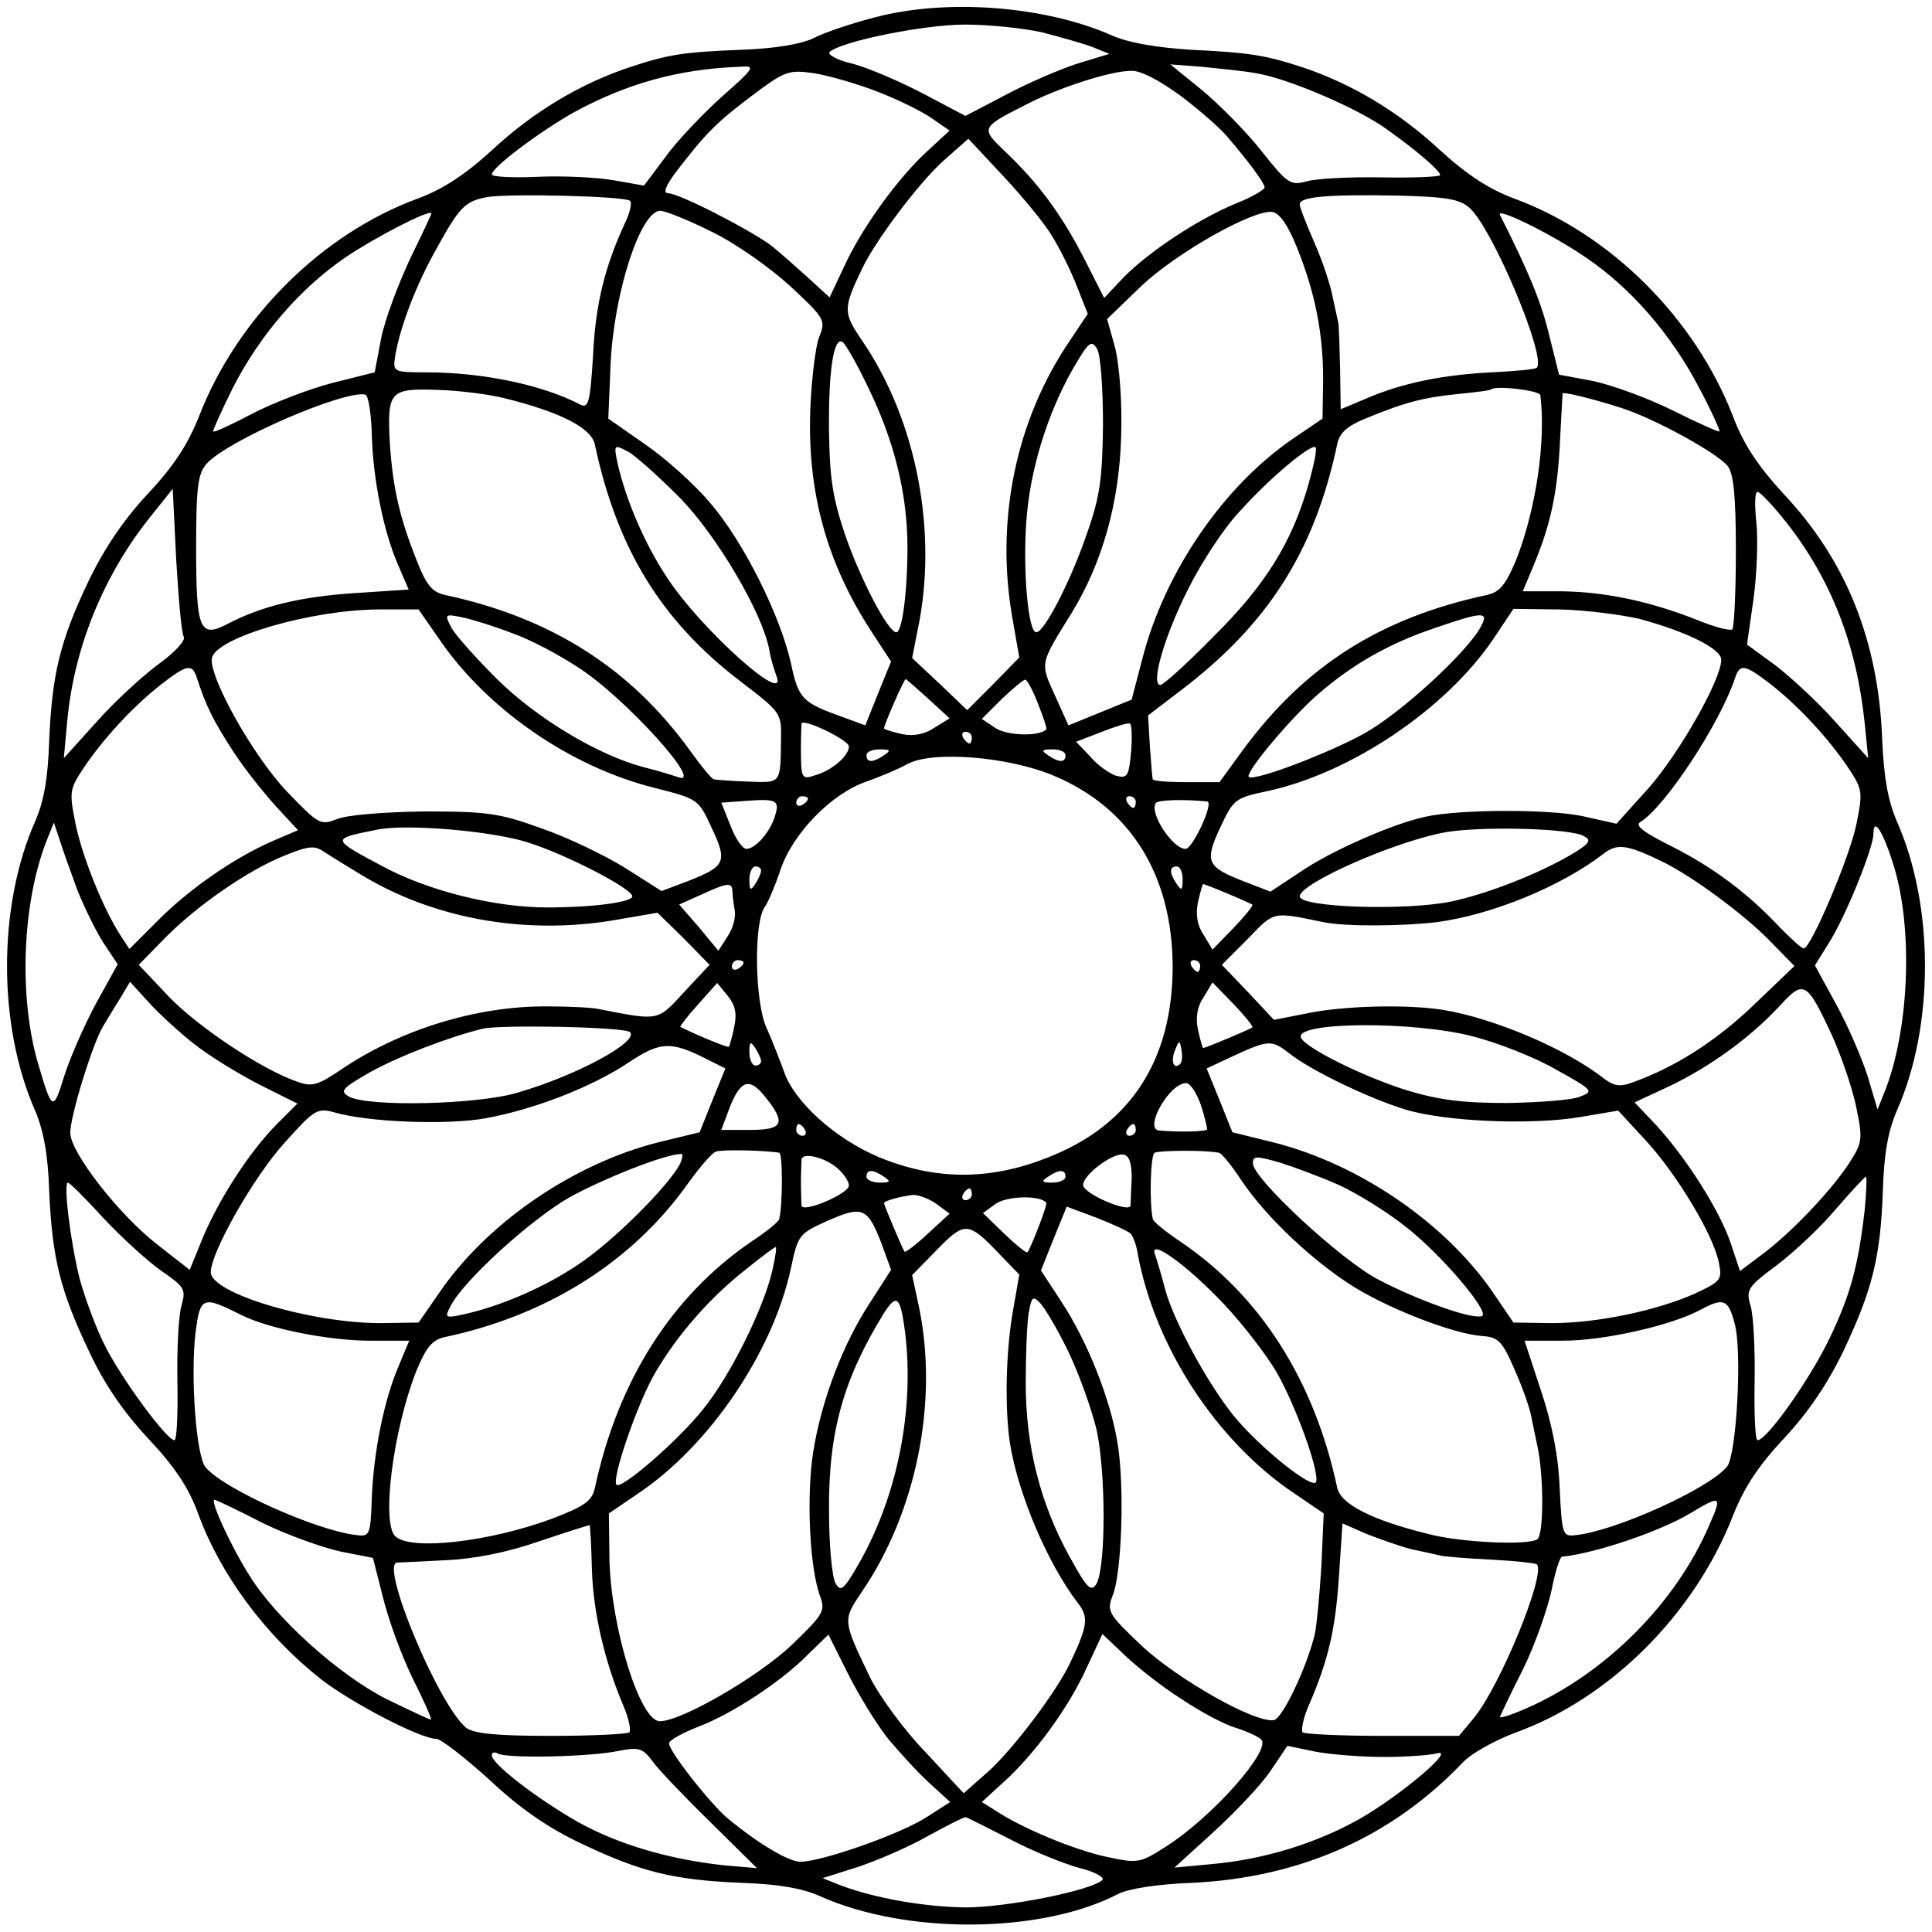 <?xml version="1.0" standalone="no"?>
<!DOCTYPE svg PUBLIC "-//W3C//DTD SVG 20010904//EN"
 "http://www.w3.org/TR/2001/REC-SVG-20010904/DTD/svg10.dtd">
<svg version="1.0" xmlns="http://www.w3.org/2000/svg"
 width="330pt" height="330pt" viewBox="0 0 330 330"
 preserveAspectRatio="xMidYMid meet">
<g transform="translate(0,330) scale(0.1,-0.1)"
fill="#000000" stroke="none">
<path d="M1493 3270 c-39 -10 -86 -26 -103 -35 -20 -10 -65 -18 -123 -20 -102
-4 -126 -8 -195 -31 -82 -28 -161 -75 -230 -139 -47 -43 -85 -68 -128 -84
-164 -60 -309 -204 -374 -372 -19 -48 -43 -85 -88 -133 -41 -44 -74 -93 -101
-149 -49 -103 -62 -159 -67 -272 -2 -64 -9 -104 -24 -138 -64 -145 -64 -349 0
-494 14 -33 22 -74 24 -137 5 -115 19 -171 68 -274 26 -56 59 -104 102 -150
45 -48 69 -84 85 -129 38 -103 114 -206 209 -281 53 -41 170 -102 197 -102 8
0 49 -32 91 -70 52 -49 100 -82 157 -109 103 -49 158 -62 272 -67 63 -2 105
-9 136 -23 148 -66 378 -64 509 4 17 9 69 17 127 19 184 9 340 78 462 206 14
15 54 37 88 50 162 58 307 202 373 371 19 48 43 85 88 133 41 44 74 93 101
149 49 104 63 159 67 272 2 65 9 103 24 138 64 144 64 350 0 494 -15 35 -22
73 -25 138 -6 169 -61 308 -170 423 -42 46 -67 83 -85 131 -65 168 -210 312
-374 372 -43 16 -81 41 -128 84 -69 64 -148 111 -230 139 -67 22 -92 26 -194
31 -61 4 -107 12 -136 25 -114 50 -282 63 -405 30z m286 -25 c31 -8 70 -19 86
-25 l30 -12 -56 -17 c-30 -10 -86 -34 -123 -54 l-67 -35 -72 38 c-40 21 -94
44 -120 51 -27 6 -44 16 -40 20 18 18 161 47 231 47 41 0 99 -6 131 -13z
m-547 -111 c-33 -30 -77 -76 -96 -103 l-36 -48 -51 9 c-29 5 -87 8 -130 6 -44
-2 -79 0 -79 4 0 12 83 74 140 106 90 49 178 74 284 78 27 2 26 -1 -32 -52z
m913 41 c56 -9 176 -61 224 -96 52 -37 91 -71 91 -78 0 -3 -45 -5 -100 -4 -55
1 -113 -2 -129 -7 -27 -7 -32 -4 -77 53 -27 34 -73 80 -102 104 l-53 43 53 -4
c29 -3 71 -7 93 -11z m-645 -32 c36 -14 78 -35 93 -46 l29 -20 -39 -36 c-51
-47 -112 -132 -142 -198 l-24 -51 -36 33 c-20 18 -48 43 -63 55 -34 26 -158
90 -177 90 -9 0 -4 13 15 38 50 65 68 83 129 129 56 42 62 44 105 38 25 -4 74
-18 110 -32z m517 -7 c32 -24 67 -55 78 -68 38 -44 65 -81 65 -88 0 -4 -22
-17 -50 -28 -63 -26 -148 -82 -191 -126 l-33 -35 -34 67 c-39 76 -79 130 -135
183 -42 40 -42 41 33 79 57 30 147 59 182 59 16 1 48 -16 85 -43z m-222 -236
c14 -22 34 -62 44 -88 l19 -48 -30 -45 c-93 -136 -129 -309 -98 -479 l11 -63
-44 -45 -45 -45 -47 45 -47 44 9 46 c36 167 -1 360 -95 497 -32 47 -32 54 0
121 23 49 97 147 139 185 l43 38 58 -62 c32 -34 70 -80 83 -101z m-719 57 c4
-3 0 -21 -9 -39 -34 -74 -50 -138 -54 -225 -5 -81 -8 -91 -22 -84 -63 33 -165
55 -263 55 -57 0 -57 1 -53 28 9 52 36 122 71 184 38 69 48 80 84 87 34 7 238
2 246 -6z m1434 -12 c40 -36 132 -256 115 -273 -2 -3 -37 -6 -77 -8 -82 -4
-153 -18 -215 -45 l-43 -18 -1 69 c-1 39 -2 73 -3 78 -1 4 -5 24 -10 46 -4 21
-18 63 -32 94 -13 30 -24 58 -24 63 0 13 48 17 162 15 89 -2 111 -6 128 -21z
m-1810 -88 c-20 -43 -43 -104 -49 -135 l-11 -58 -72 -18 c-39 -10 -101 -34
-136 -52 -36 -19 -66 -33 -68 -31 -1 1 14 35 34 75 46 90 115 170 193 223 49
33 139 80 146 75 1 0 -16 -36 -37 -79z m516 47 c41 -20 99 -61 134 -93 59 -55
61 -58 49 -87 -6 -16 -13 -72 -15 -124 -5 -141 28 -261 104 -378 l34 -52 -22
-54 -22 -55 -38 14 c-70 25 -76 31 -89 92 -18 81 -81 208 -138 274 -26 31 -76
76 -111 100 l-63 44 4 95 c6 121 51 260 85 260 8 0 48 -16 88 -36z m999 -26
c31 -77 45 -146 45 -226 l-1 -67 -50 -34 c-119 -81 -220 -228 -258 -377 l-18
-69 -54 -22 -54 -22 -23 51 c-26 57 -26 53 29 142 52 85 81 188 84 301 2 59
-3 120 -10 150 l-14 50 58 56 c60 57 191 131 224 127 13 -2 27 -23 42 -60z
m494 -18 c77 -52 146 -132 193 -222 21 -39 36 -73 35 -75 -2 -1 -38 15 -80 36
-42 21 -103 43 -135 50 l-59 11 -17 68 c-13 55 -35 108 -84 205 -7 14 89 -33
147 -73z m-1226 -222 c44 -90 67 -181 67 -273 0 -76 -9 -145 -19 -145 -14 0
-61 90 -87 165 -22 65 -27 99 -28 180 -1 102 8 160 23 151 5 -3 25 -38 44 -78z
m401 -63 c-1 -91 -5 -123 -27 -185 -27 -80 -73 -170 -87 -170 -14 0 -23 106
-17 189 6 87 35 182 79 260 28 48 32 51 42 35 6 -11 10 -68 10 -129z m-1023
45 c97 -24 149 -51 155 -79 38 -179 114 -302 249 -405 68 -52 70 -54 69 -97
-1 -79 1 -76 -56 -74 -29 1 -56 3 -59 4 -3 0 -21 22 -39 47 -102 142 -238 229
-421 268 -21 5 -31 17 -47 58 -30 75 -41 126 -46 199 -5 91 -1 96 82 93 38 -1
89 -8 113 -14z m1770 5 c10 -79 -8 -198 -42 -283 -17 -40 -27 -53 -48 -58
-183 -39 -312 -121 -418 -265 l-40 -55 -57 0 c-31 0 -57 2 -57 5 -1 3 -3 29
-5 58 l-3 51 55 42 c149 113 229 237 268 421 4 20 17 31 48 44 68 28 99 36
158 42 30 3 56 6 57 8 9 7 83 -2 84 -10z m-1996 -66 c2 -77 20 -167 45 -224
l18 -42 -91 -6 c-93 -6 -159 -22 -217 -52 -49 -26 -55 -12 -55 129 0 105 3
127 18 144 36 40 235 126 271 118 5 -1 10 -31 11 -67z m2135 44 c56 -18 162
-76 181 -99 10 -13 14 -50 14 -145 0 -70 -3 -130 -6 -134 -4 -3 -31 4 -60 16
-81 32 -157 48 -231 49 l-67 0 18 43 c30 72 42 126 46 222 2 39 4 71 4 73 1 3
48 -8 101 -25z m-1610 -152 c64 -65 142 -197 154 -261 2 -14 8 -33 12 -44 22
-56 -130 80 -187 168 -39 59 -70 133 -84 194 -7 33 -6 33 17 21 12 -6 52 -42
88 -78z m1075 22 c-28 -99 -74 -173 -162 -260 -45 -46 -86 -83 -91 -83 -17 0
6 82 48 165 22 44 61 104 88 132 50 56 122 116 129 109 3 -3 -3 -31 -12 -63z
m-1921 -261 c3 -6 -16 -27 -44 -47 -27 -20 -75 -64 -105 -98 l-56 -62 6 65
c12 126 63 250 144 350 l36 45 6 -122 c4 -66 9 -125 13 -131z m2737 196 c77
-98 120 -209 134 -343 l6 -60 -56 62 c-30 34 -77 77 -103 97 l-48 35 11 77 c6
43 8 102 5 131 -3 29 -3 53 2 53 4 0 26 -23 49 -52z m-2302 -198 c82 -121 225
-220 370 -256 74 -19 74 -19 97 -69 27 -57 23 -65 -41 -90 l-45 -17 -63 40
c-34 21 -98 52 -142 67 -71 26 -93 29 -200 29 -71 -1 -132 -6 -149 -13 -29
-11 -31 -10 -86 47 -58 61 -134 197 -128 228 7 35 168 82 283 83 l70 0 34 -49z
m2051 33 c81 -22 140 -51 140 -70 0 -34 -72 -160 -124 -219 l-55 -61 -58 13
c-57 12 -209 12 -268 -1 -53 -11 -159 -57 -212 -93 l-53 -35 -44 17 c-65 25
-69 34 -42 92 23 49 25 51 82 63 142 31 304 140 385 260 l34 51 80 -1 c44 -1
104 -9 135 -16z m-1924 -25 c29 -10 78 -36 110 -57 81 -51 222 -208 171 -188
-9 3 -35 11 -59 17 -78 21 -181 83 -249 150 -36 36 -72 76 -78 88 -12 23 -12
24 21 17 18 -4 56 -16 84 -27z m1653 11 c-23 -43 -136 -147 -199 -182 -64 -35
-188 -82 -197 -74 -7 7 72 101 118 141 60 52 122 87 199 113 84 29 94 29 79 2z
m-2193 -86 c16 -50 29 -75 62 -126 20 -31 54 -73 74 -95 l37 -40 -42 -18 c-65
-28 -142 -81 -196 -135 l-50 -50 -15 23 c-30 46 -66 136 -77 191 -11 54 -10
59 13 94 34 51 85 106 132 143 45 35 54 37 62 13z m2690 -13 c47 -37 98 -92
132 -143 23 -35 24 -40 13 -94 -11 -56 -78 -213 -90 -213 -4 0 -21 16 -40 35
-55 59 -114 103 -185 139 -50 25 -64 36 -54 42 42 26 136 168 162 247 8 24 17
22 62 -13z m-1441 -23 l37 -34 -26 -16 c-16 -11 -35 -15 -55 -11 -17 4 -31 8
-31 10 0 6 34 84 37 84 1 0 18 -15 38 -33z m188 -9 c9 -23 16 -43 14 -44 -12
-12 -65 -11 -86 2 l-24 16 34 34 c19 18 37 33 40 33 3 1 13 -18 22 -41z m-323
-73 c0 -16 -29 -41 -57 -49 -24 -8 -25 -7 -25 49 0 19 1 37 1 39 2 10 81 -28
81 -39z m482 -9 c-4 -42 -6 -46 -26 -41 -11 4 -32 18 -44 33 l-24 25 44 17
c23 9 45 16 48 14 3 -1 4 -23 2 -48z m-272 24 c0 -5 -2 -10 -4 -10 -3 0 -8 5
-11 10 -3 6 -1 10 4 10 6 0 11 -4 11 -10z m-150 -30 c-19 -13 -30 -13 -30 0 0
6 10 10 23 10 18 0 19 -2 7 -10z m310 0 c0 -13 -11 -13 -30 0 -12 8 -11 10 8
10 12 0 22 -4 22 -10z m-20 -35 c131 -55 202 -169 203 -325 0 -161 -72 -272
-213 -327 -100 -40 -194 -39 -290 1 -75 32 -144 95 -161 146 -7 19 -20 53 -30
75 -20 44 -22 182 -2 207 5 7 17 35 26 62 21 63 88 131 147 151 25 9 56 22 70
30 42 23 172 13 250 -20z m-476 -68 c-8 -28 -34 -57 -49 -57 -7 0 -19 18 -27
39 l-16 40 42 3 c52 4 58 1 50 -25z m56 29 c0 -3 -4 -8 -10 -11 -5 -3 -10 -1
-10 4 0 6 5 11 10 11 6 0 10 -2 10 -4z m560 -6 c0 -5 -2 -10 -4 -10 -3 0 -8 5
-11 10 -3 6 -1 10 4 10 6 0 11 -4 11 -10z m122 1 c12 -2 -25 -81 -37 -81 -22
0 -62 61 -51 78 3 6 49 7 88 3z m-1930 -151 c12 -30 32 -71 45 -91 l24 -36
-37 -67 c-20 -37 -44 -92 -54 -123 -19 -62 -21 -61 -44 17 -35 116 -28 279 14
385 l12 30 10 -30 c5 -16 19 -55 30 -85z m770 81 c66 -21 178 -79 178 -92 0
-10 -67 -19 -146 -19 -88 0 -202 28 -280 70 -90 48 -89 47 -9 63 49 10 194 -2
257 -22z m1803 11 c14 -7 11 -12 -20 -31 -58 -34 -145 -68 -207 -81 -79 -16
-258 -10 -258 9 1 23 168 96 252 110 64 10 211 6 233 -7z m530 -52 c33 -108
26 -280 -16 -385 l-12 -30 -17 57 c-10 31 -34 87 -54 123 l-36 66 23 37 c29
45 77 164 77 188 0 30 17 3 35 -56z m-2610 -19 c125 -73 281 -99 434 -71 l64
11 45 -44 44 -45 -43 -46 c-46 -50 -42 -50 -144 -30 -11 3 -52 5 -90 5 -121 1
-253 -40 -354 -109 -39 -26 -48 -29 -75 -19 -60 21 -168 93 -218 145 l-51 54
44 45 c55 56 143 117 206 142 42 17 51 17 68 5 11 -7 43 -27 70 -43z m2215 27
c51 -25 136 -88 180 -132 l45 -46 -71 -68 c-64 -61 -133 -105 -206 -131 -21
-8 -32 -6 -50 8 -64 50 -187 102 -273 116 -62 10 -172 7 -233 -6 l-56 -11 -44
47 -45 47 44 44 c46 48 42 47 129 29 37 -8 138 -7 195 0 95 13 211 61 283 116
24 19 40 17 102 -13z m-1540 -15 c0 -5 -5 -15 -10 -23 -8 -12 -10 -11 -10 8 0
12 5 22 10 22 6 0 10 -3 10 -7z m720 -15 c0 -19 -2 -20 -10 -8 -13 19 -13 30
0 30 6 0 10 -10 10 -22z m-769 -20 c0 -7 2 -22 4 -33 2 -11 -3 -31 -12 -44
l-16 -25 -33 40 -34 39 38 17 c46 21 52 21 53 6z m845 -4 c22 -9 41 -18 43
-19 2 -2 -13 -20 -32 -40 l-36 -37 -15 25 c-11 16 -14 34 -10 55 4 18 8 32 9
32 1 0 20 -7 41 -16z m-826 -118 c0 -3 -4 -8 -10 -11 -5 -3 -10 -1 -10 4 0 6
5 11 10 11 6 0 10 -2 10 -4z m780 -6 c0 -5 -2 -10 -4 -10 -3 0 -8 5 -11 10 -3
6 -1 10 4 10 6 0 11 -4 11 -10z m-1720 -132 c25 -20 75 -51 112 -70 l66 -33
-35 -35 c-47 -47 -100 -130 -127 -195 l-22 -54 -55 43 c-66 51 -149 158 -149
191 0 29 38 152 56 182 8 13 21 35 30 49 l16 27 32 -35 c17 -19 51 -50 76 -70z
m924 28 c-3 -17 -8 -32 -9 -34 -2 -2 -55 20 -83 34 -1 1 12 18 30 38 l33 37
18 -22 c13 -16 16 -31 11 -53z m885 -1 c-4 -3 -79 -35 -84 -35 -1 0 -5 14 -9
32 -4 21 -1 39 10 55 l15 25 36 -37 c19 -20 34 -38 32 -40z m990 -13 c17 -38
36 -94 42 -125 11 -54 10 -59 -14 -96 -32 -48 -100 -119 -149 -155 l-36 -27
-16 48 c-19 56 -75 144 -127 201 l-37 39 60 28 c69 33 138 83 188 137 41 45
46 42 89 -50z m-2053 5 c16 -16 -91 -74 -191 -103 -68 -21 -257 -25 -289 -7
-16 9 -12 14 35 41 48 27 136 61 194 75 31 7 243 3 251 -6z m1439 -7 c43 -11
107 -36 143 -57 63 -35 65 -37 41 -46 -13 -6 -69 -10 -124 -11 -77 0 -117 5
-173 22 -76 24 -174 73 -180 90 -9 27 192 28 293 2z m-1308 -39 l32 -16 -22
-54 -22 -55 -70 -17 c-147 -37 -295 -139 -376 -259 l-34 -49 -65 -1 c-119 0
-290 51 -290 87 0 34 74 164 126 221 51 57 56 60 85 52 59 -17 193 -22 259
-10 82 15 181 53 245 96 53 35 71 36 132 5z m93 -3 c0 -5 -4 -8 -10 -8 -5 0
-10 10 -10 23 0 18 2 19 10 7 5 -8 10 -18 10 -22z m716 -5 c-11 -11 -17 4 -9
23 7 18 8 18 11 1 2 -10 1 -21 -2 -24z m186 18 c36 -29 136 -77 198 -96 69
-21 215 -27 299 -13 l65 11 48 -52 c53 -58 115 -161 124 -208 6 -29 3 -32 -42
-53 -66 -29 -166 -50 -244 -50 l-65 1 -34 50 c-81 119 -229 221 -377 258 l-69
17 -22 55 -22 54 47 22 c59 27 64 27 94 4z m-893 -77 c34 -43 28 -54 -28 -54
l-49 0 15 40 c19 47 34 50 62 14z m742 -11 c7 -21 11 -40 11 -42 -2 -4 -48 -5
-82 -2 -27 2 17 81 46 81 7 0 18 -17 25 -37z m-676 -43 c3 -5 1 -10 -4 -10 -6
0 -11 5 -11 10 0 6 2 10 4 10 3 0 8 -4 11 -10z m565 0 c0 -5 -5 -10 -11 -10
-5 0 -7 5 -4 10 3 6 8 10 11 10 2 0 4 -4 4 -10z m-609 -39 c6 -1 6 -88 0 -113
0 -4 -22 -22 -48 -39 -136 -93 -228 -238 -267 -421 -5 -22 -18 -31 -73 -52
-108 -40 -242 -55 -268 -30 -24 24 -3 183 36 282 17 41 27 53 48 58 175 37
320 128 415 261 20 28 42 54 49 56 10 4 87 2 108 -2z m751 0 c4 0 22 -22 39
-48 43 -64 125 -140 193 -182 64 -39 171 -80 218 -83 27 -2 34 -9 54 -55 13
-29 26 -65 29 -80 3 -16 8 -39 11 -53 11 -51 11 -150 0 -159 -14 -11 -131 -6
-187 9 -97 24 -149 51 -155 79 -39 183 -131 327 -266 419 -27 18 -49 36 -49
40 -6 28 -4 108 3 113 7 4 86 5 110 0z m-921 -20 c-22 -40 -115 -132 -172
-170 -59 -40 -134 -72 -197 -86 -32 -7 -33 -6 -22 15 24 45 138 148 203 185
58 32 161 73 190 74 4 1 3 -8 -2 -18z m270 -7 c11 -10 19 -22 19 -29 0 -14
-80 -48 -81 -34 0 5 -1 23 -1 39 0 17 1 34 1 39 1 14 41 4 62 -15z m502 -16
c-1 -21 -2 -42 -2 -47 -1 -14 -81 20 -81 35 0 17 50 55 69 52 10 -2 14 -15 14
-40z m356 -13 c30 -14 80 -45 109 -68 62 -47 149 -150 133 -155 -17 -6 -109
27 -176 62 -64 33 -215 173 -215 199 0 13 5 13 47 1 25 -8 71 -25 102 -39z
m-779 15 c12 -8 11 -10 -7 -10 -13 0 -23 5 -23 10 0 13 11 13 30 0z m310 0 c0
-5 -10 -10 -22 -10 -19 0 -20 2 -8 10 19 13 30 13 30 0z m1365 -57 c-11 -95
-24 -144 -60 -219 -33 -69 -107 -174 -123 -174 -4 0 -6 45 -5 100 1 55 -2 114
-7 130 -8 27 -5 32 45 69 29 22 75 65 101 96 26 30 49 55 51 55 2 0 1 -26 -2
-57z m-3008 -14 c31 -33 76 -74 99 -90 39 -27 42 -31 34 -59 -5 -16 -8 -75 -7
-130 1 -55 -1 -100 -5 -100 -13 0 -89 103 -118 160 -16 31 -35 83 -44 116 -16
64 -28 164 -20 164 3 0 30 -27 61 -61z m1483 41 c0 -5 -5 -10 -11 -10 -5 0 -7
5 -4 10 3 6 8 10 11 10 2 0 4 -4 4 -10z m-61 -16 l23 -17 -37 -34 c-20 -19
-39 -33 -40 -31 -3 4 -35 79 -35 83 0 4 30 12 50 14 9 0 26 -6 39 -15z m188 2
c3 -3 -26 -77 -32 -85 -2 -2 -20 13 -40 32 l-36 35 22 16 c19 13 74 15 86 2z
m-281 -71 l16 -44 -34 -53 c-48 -72 -85 -170 -99 -258 -12 -77 -6 -200 12
-247 9 -25 5 -31 -49 -83 -57 -54 -188 -130 -225 -130 -34 0 -83 159 -86 275
l-1 80 50 34 c122 82 230 241 261 385 12 57 14 59 63 81 59 26 68 23 92 -40z
m425 18 c4 -4 10 -19 12 -33 29 -160 135 -322 268 -411 l50 -34 -4 -90 c-3
-49 -8 -101 -11 -115 -13 -56 -55 -145 -70 -148 -31 -6 -164 69 -226 127 -58
55 -60 59 -49 87 15 39 20 185 8 258 -12 76 -52 176 -97 244 l-34 52 22 55 22
54 51 -19 c28 -11 54 -23 58 -27z m-223 -36 l33 -34 -11 -63 c-12 -69 -14
-164 -5 -225 14 -87 64 -205 116 -273 19 -24 17 -39 -13 -102 -23 -49 -97
-147 -139 -185 l-43 -38 -65 70 c-37 38 -78 95 -94 126 -48 100 -48 99 -15
148 93 136 131 324 98 485 l-12 56 43 44 c47 48 53 48 107 -9z m-389 -28 c-15
-64 -71 -178 -118 -236 -42 -53 -140 -138 -148 -129 -9 9 36 140 66 191 38 65
93 128 154 176 27 22 50 39 52 39 2 0 -1 -19 -6 -41z m772 -57 c32 -34 72 -86
89 -115 33 -57 74 -171 68 -188 -5 -15 -97 59 -141 113 -45 56 -102 161 -117
216 -6 24 -14 50 -17 59 -12 30 55 -18 118 -85z m-267 -79 c18 -37 40 -98 49
-135 16 -73 16 -233 0 -263 -9 -15 -16 -9 -46 46 -50 90 -75 189 -75 296 0 48
2 102 5 120 5 28 7 30 19 18 8 -8 30 -45 48 -82z m-1412 61 c45 -23 149 -44
220 -44 l67 0 -18 -43 c-25 -58 -43 -147 -46 -227 -2 -62 -4 -65 -26 -62 -67
7 -228 79 -258 116 -16 19 -26 156 -17 230 8 62 12 63 78 30z m1134 -30 c16
-132 -13 -278 -78 -393 -27 -47 -32 -51 -41 -35 -6 11 -11 66 -11 124 -1 135
25 226 95 339 21 32 27 26 35 -35z m1417 15 c13 -48 3 -224 -13 -244 -31 -38
-191 -110 -258 -117 -23 -3 -24 0 -28 80 -2 55 -13 110 -32 167 l-28 85 66 0
c70 0 185 26 235 53 39 21 47 18 58 -24z m-2513 -341 c41 -20 100 -41 131 -48
l56 -11 17 -67 c9 -37 31 -98 50 -137 19 -38 34 -71 32 -72 -1 -1 -35 15 -76
35 -81 41 -189 138 -234 211 -32 50 -70 134 -59 129 5 -1 42 -19 83 -40z
m2470 -2 c-57 -134 -178 -255 -313 -314 -27 -12 -47 -18 -45 -14 2 4 19 41 40
82 20 41 41 101 48 133 6 31 14 57 18 58 58 6 166 43 217 73 55 33 57 32 35
-18z m-1909 -76 c2 -74 22 -159 54 -234 9 -21 13 -41 10 -45 -4 -3 -64 -6
-134 -6 -95 0 -132 4 -145 14 -47 39 -147 278 -118 282 4 0 41 2 82 4 49 2
105 13 160 32 47 16 86 28 87 28 1 0 3 -34 4 -75z m1399 34 c19 -4 42 -9 50
-11 8 -2 48 -5 88 -7 40 -2 75 -6 77 -8 16 -16 -63 -209 -108 -263 l-25 -30
-130 0 c-72 0 -133 3 -137 6 -3 4 1 24 10 45 34 78 46 131 52 221 l6 91 41
-18 c23 -9 57 -21 76 -26z m-893 -324 c21 -25 52 -59 71 -76 l35 -32 -39 -25
c-44 -29 -180 -77 -217 -77 -20 0 -72 31 -124 74 -29 24 -104 119 -100 129 1
5 23 17 48 27 57 21 143 77 189 124 l35 34 33 -66 c18 -36 49 -87 69 -112z
m501 68 c31 -21 72 -43 92 -49 19 -6 39 -15 44 -20 19 -17 -84 -134 -164 -184
-42 -27 -47 -28 -98 -17 -54 11 -146 49 -191 79 l-24 15 35 32 c54 48 113 129
143 195 l28 60 39 -37 c21 -20 64 -54 96 -74z m-804 -211 l79 -78 -57 5 c-92
10 -179 35 -249 74 -70 40 -147 99 -147 114 0 5 5 6 10 3 14 -9 156 -6 205 4
36 7 42 6 60 -18 10 -14 55 -61 99 -104z m1150 112 c38 0 78 3 90 6 35 10 -62
-72 -132 -112 -75 -42 -163 -69 -252 -77 l-64 -6 67 61 c37 34 81 80 97 104
l29 43 48 -10 c26 -5 79 -9 117 -9z m-638 -141 c40 -21 93 -42 119 -49 25 -6
42 -16 38 -20 -18 -18 -163 -47 -234 -47 -72 1 -156 16 -214 38 l-30 12 60 19
c33 11 87 34 120 53 33 18 62 33 65 32 3 -1 37 -18 76 -38z"/>
</g>
</svg>
